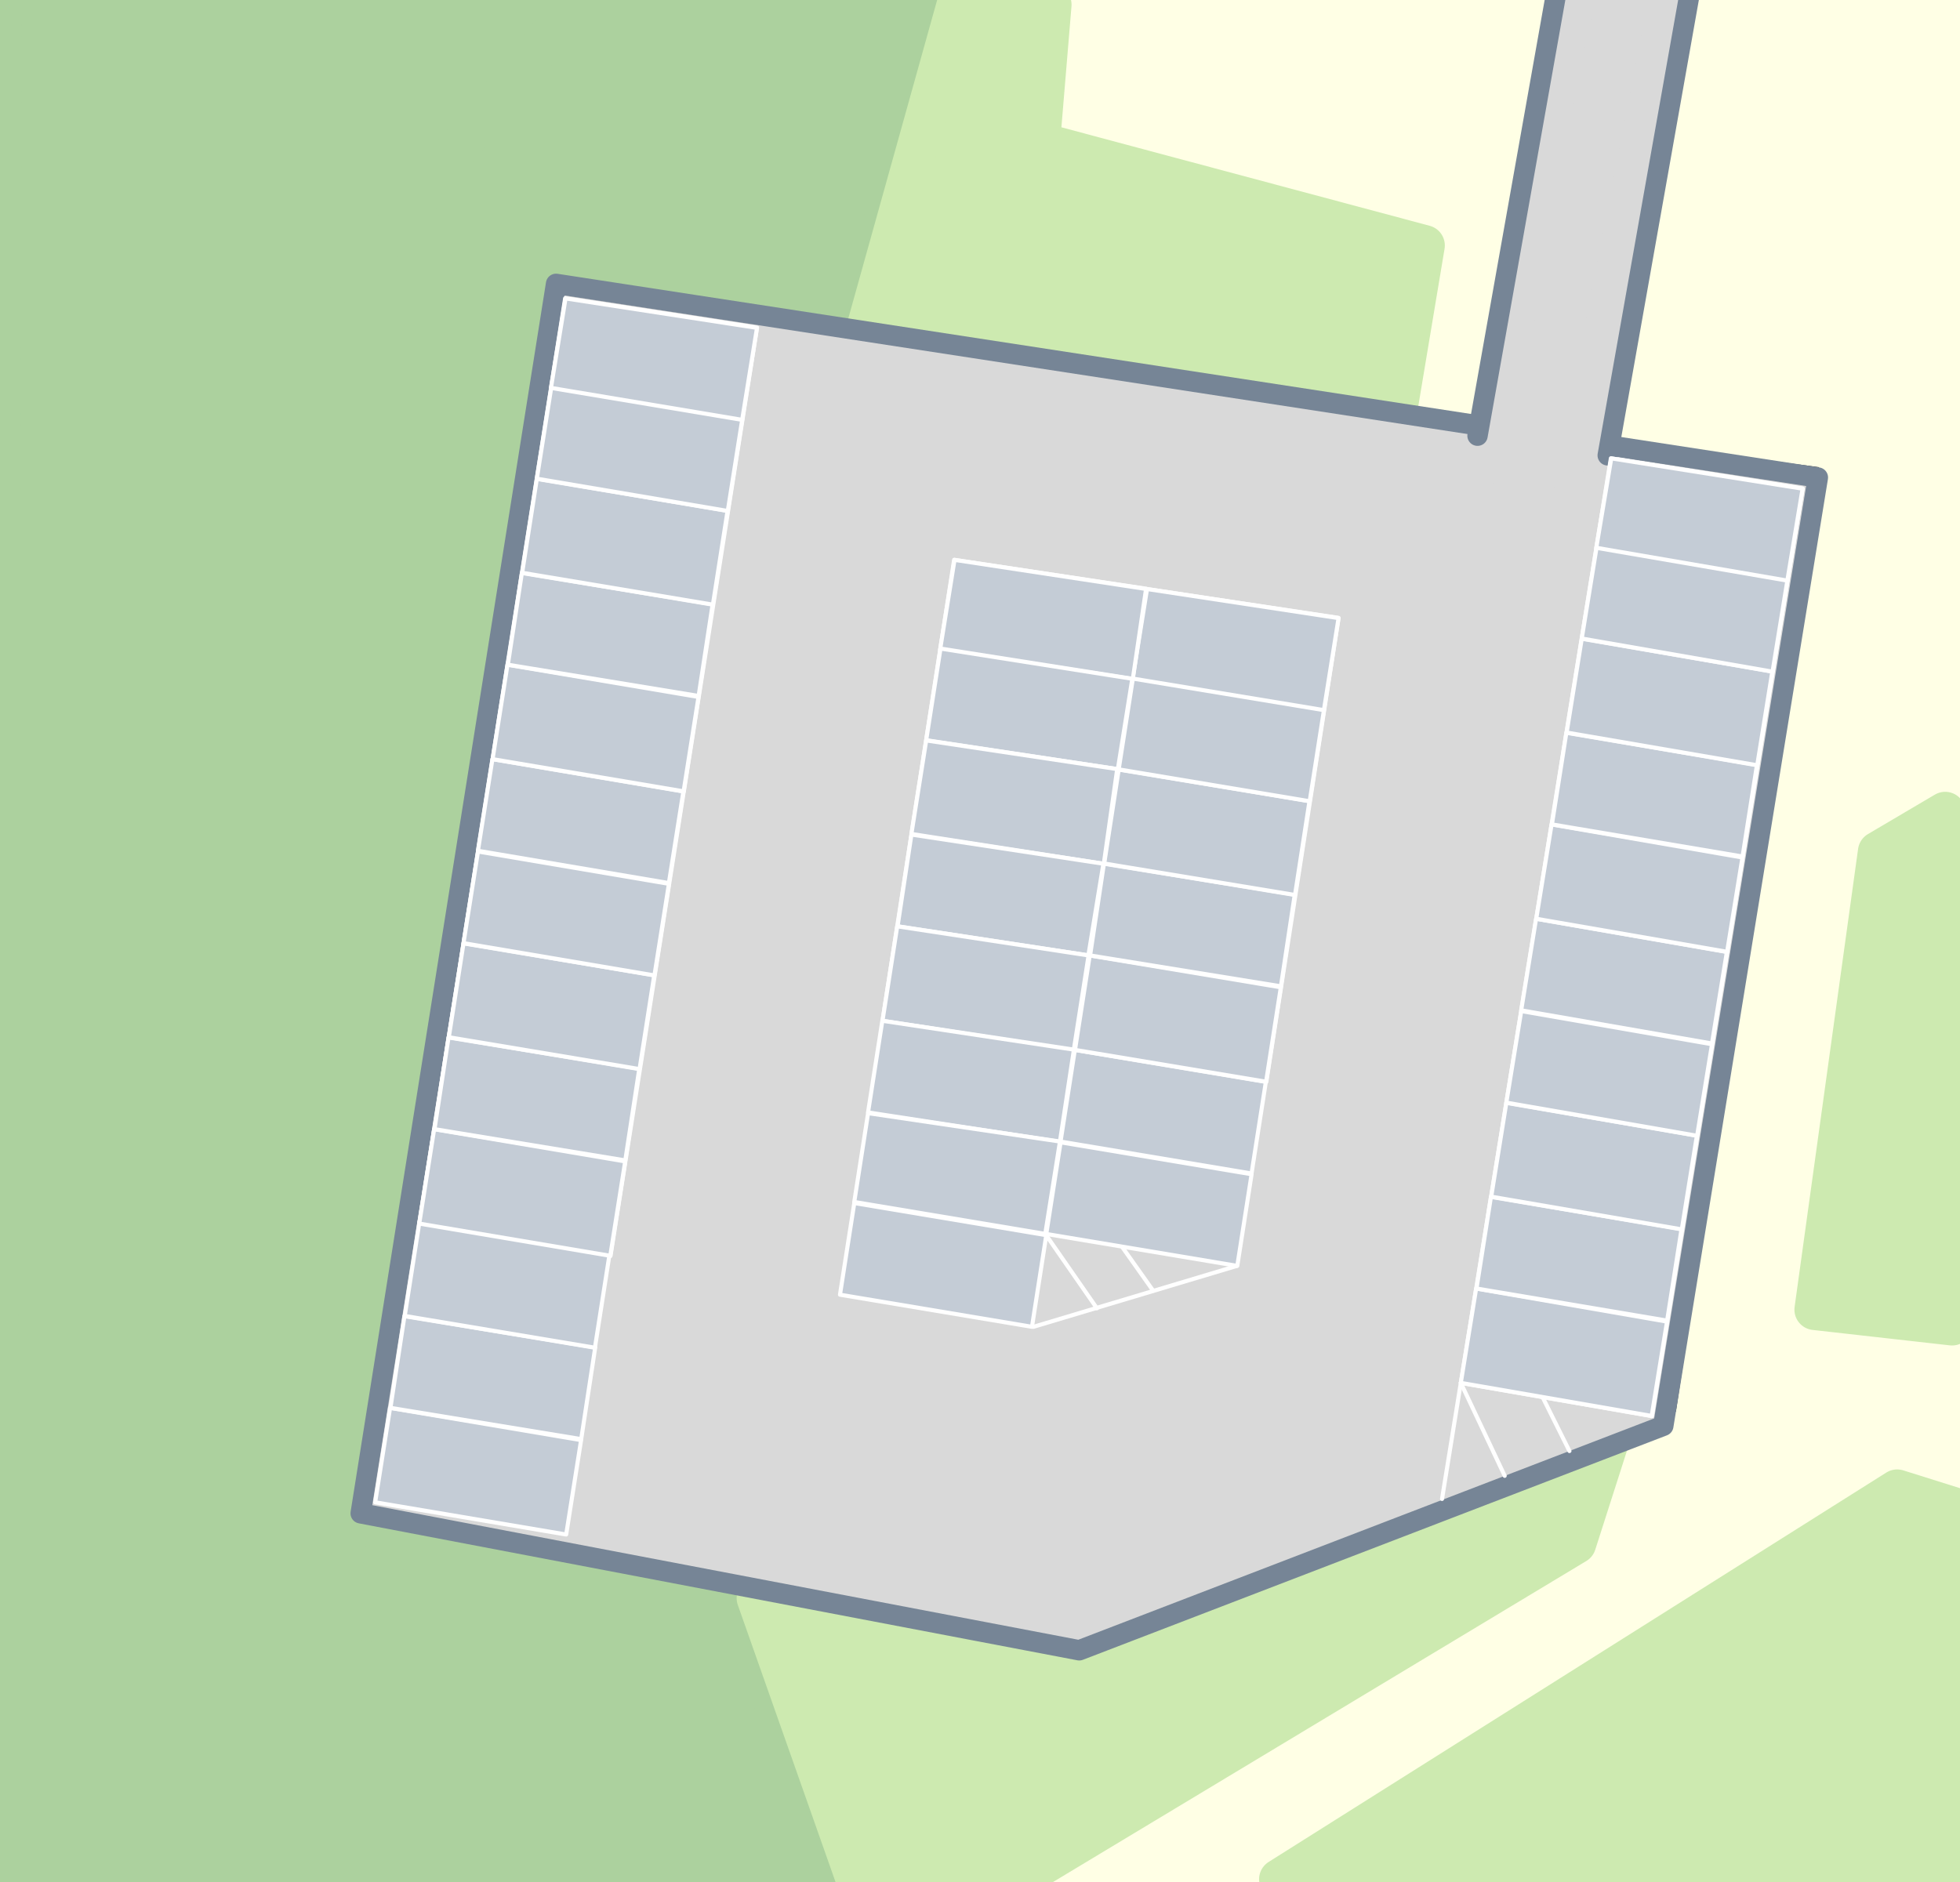 <svg xmlns="http://www.w3.org/2000/svg" xmlns:vectornator="http://vectornator.io" xml:space="preserve" stroke-linecap="round" stroke-linejoin="round" stroke-miterlimit="10" clip-rule="evenodd" width="481px" height="462px">
  <rect width="100%" height="100%" fill="#333333" stroke="none"/>
  <g vectornator:layerName="Layer 1">
    <g vectornator:layerName="Group 1" stroke-linecap="butt">
      <path vectornator:layerName="Curve 2" fill="#acd19e" stroke="#acd19e" stroke-width="10" d="M0 462h207.13l-37.481-96.317H-.609L0 462Z"/>
      <path vectornator:layerName="Curve 3" fill="#acd19e" stroke="#acd19e" stroke-width="10" d="m.329.043-.938 385.936 92.676 12.063L151.371-2.001.329.043Z"/>
      <path vectornator:layerName="Curve 4" fill="#acd19e" stroke="#acd19e" stroke-width="10" d="m230.593 0-88.398-.4L85.921 69.3 207.13 92.888 230.593 0Z"/>
      <path vectornator:layerName="Curve 11" fill="#ffffe5" stroke="#ffffe5" stroke-width="10" d="m481.71 194.319-4.983-1.758-21.396 9.086-17 122.222 43.379 8.207-2.345 31.948-16.12-6.742-156.354 104.72-48.087-1.469L415.912 349.31l35.239-232.359.734-6.607-64.238-8.443 14.316-98.743 77.555-1.317 2.192 192.478Z"/>
      <path vectornator:layerName="Curve 7" fill="#cdeab0" stroke="#cdeab0" stroke-width="10" d="M211.454 465.096h40.519l6.125-54.182-72.323-18.641 25.679 72.823Z"/>
      <path vectornator:layerName="Curve 12" fill="#ffffe5" stroke="#ffffe5" stroke-width="10" d="m266.162-2.001-6.32 31.603 94.809 24.229-8.954 43.718 27.389 2.107 17.382-101.657H266.162Z"/>
      <path vectornator:layerName="Curve 6" fill="#cdeab0" stroke="#cdeab0" stroke-width="10" d="m397.153 346.306-10.431 32.57-136.162 81.98 14.134-50.884 132.459-63.666Z"/>
      <path vectornator:layerName="Curve 8" fill="#cdeab0" stroke="#cdeab0" stroke-width="10" d="m235.417-.871 22.55 2.021-2.819 33.846 94.425 25.258-6.577 39.402-130.128-19.701L235.417-.871Z"/>
      <path vectornator:layerName="Curve 9" fill="#cdeab0" stroke="#cdeab0" stroke-width="10" d="m477.368 199.357-16.422 9.685-15.58 112.428 33.687 3.79-1.685-125.903Z"/>
      <path vectornator:layerName="Curve 10" fill="#cdeab0" stroke="#cdeab0" stroke-width="10" d="m480.316 370.315-14.738-4.632-151.588 95.585 165.905-.842.421-90.111Z"/>
      <path vectornator:layerName="Rectangle 1" fill="#d9d9d9" stroke="#d9d9d9" stroke-width="4.106" d="m387.09 112.61 5.656 1.046-.222 1.198-5.655-1.046.221-1.198Z"/>
    </g>
    <g vectornator:layerName="ParkingLot16B">
      <path vectornator:layerName="ParkingLot1" fill="#d9d9d9" stroke="#768596" stroke-linecap="butt" stroke-width="5" d="m446.119 117.211-37.93 232.768-35.795 13.76-107.539 41.338-176.341-33.619L136.463 69.676l309.656 47.535Z"/>
      <path vectornator:layerName="Path to ParkingLot2" fill="#d9d9d9" stroke="#d9d9d9" stroke-linecap="butt" stroke-width="10" d="M366.239 108.083 385.728.106l24.229-2.107L387.834 111.77l-21.595-3.687Z"/>
      <path vectornator:layerName="Curve 15" fill="#d9d9d9" d="M390.193 115.64c-1.181-.007-2.389.152-3.484.207-.594-.21-1.326.332-1.684 1.216-2.393.2-4.691.85-7.075 1.093-3.667.373-7.367.247-11.044.459-4.33.25-9.471.571-12.493 4.102-.043.111.062.256.234.322.172.066.347.028.39-.084 3.018-3.537 8.422-3.49 12.673-3.325 3.179.123 6.358.455 9.542.411 2.297-.031 4.537-.456 6.84-.387 1.32.04 2.777-.057 4.076.191 1.158.221 2.375.71 3.573.591 2.13-.21 4.045-2.602 1.775-4.007-.987-.61-2.142-.783-3.323-.789Z"/>
      <path vectornator:layerName="Curve 16" fill="none" stroke="#768596" stroke-linecap="butt" stroke-width="5" d="M394.548 111.77 414.775-2.27"/>
      <path vectornator:layerName="Curve 17" fill="none" stroke="#768596" stroke-linecap="butt" stroke-width="5" d="M362.598 106.944 382.291-3.841"/>
    </g>
    <g vectornator:layerName="a" fill="#c4ccd6" stroke="#fff" stroke-linecap="butt">
      <path vectornator:layerName="Rectangle 19" d="m395.32 112.503 47.052 7.391-18.47 113.779-46.887-8.154 18.305-113.016Z"/>
      <path vectornator:layerName="Rectangle 24" d="m376.975 225.661 46.886 8.154-18.471 113.78-46.886-8.155 18.471-113.779Z"/>
      <path vectornator:layerName="Spot10" d="m362.258 316.284 46.844 8.12-3.765 23.153-46.844-8.12 3.765-23.153Z"/>
      <path vectornator:layerName="Spot9" d="m365.886 293.784 46.782 7.887-3.541 22.489-46.782-7.886 3.541-22.49Z"/>
      <path vectornator:layerName="Spot8" d="m369.665 270.703 46.771 8.038-3.708 23.025-46.771-8.038 3.708-23.025Z"/>
      <path vectornator:layerName="Spot7" d="m373.32 248.176 46.824 8.143-3.658 22.471-46.823-8.143 3.657-22.471Z"/>
      <path vectornator:layerName="Spot6" d="m376.965 225.521 46.824 8.143-3.658 22.471-46.823-8.143 3.657-22.471Z"/>
      <path vectornator:layerName="Spot5" d="m380.77 202.363 46.843 8.12-3.765 23.153-46.843-8.12 3.765-23.153Z"/>
      <path vectornator:layerName="Spot4" d="m384.397 179.863 46.782 7.886-3.54 22.49-46.782-7.886 3.54-22.49Z"/>
      <path vectornator:layerName="Spot3" d="m388.177 156.782 46.771 8.038-3.708 23.025-46.772-8.038 3.709-23.025Z"/>
      <path vectornator:layerName="Spot2" d="m391.832 134.254 46.823 8.144-3.658 22.471-46.823-8.144 3.658-22.471Z"/>
      <path vectornator:layerName="Spot1" d="m395.417 112.508 46.955 7.445-3.743 22.563-46.891-8.059 3.679-21.949Z"/>
    </g>
    <g vectornator:layerName="b" fill="#c4ccd6" stroke="#fff" stroke-linecap="butt">
      <path vectornator:layerName="Rectangle 19" d="m281.395 144.576 47.099 7.085-17.73 113.897-46.939-7.85 17.57-113.132Z"/>
      <path vectornator:layerName="Spot17" d="m260.278 280.389 46.875 7.838-3.512 22.495-46.875-7.839 3.512-22.494Z"/>
      <path vectornator:layerName="Spot16" d="m263.775 257.711 46.876 7.838-3.512 22.495-46.875-7.839 3.511-22.494Z"/>
      <path vectornator:layerName="Spot15" d="m267.429 234.528 46.895 7.815-3.614 23.178-46.896-7.815 3.615-23.178Z"/>
      <path vectornator:layerName="Spot14" d="m270.91 212.005 46.832 7.582-3.394 22.512-46.832-7.581 3.394-22.513Z"/>
      <path vectornator:layerName="Spot13" d="m274.54 188.9 46.822 7.734-3.559 23.048-46.822-7.733 3.559-23.049Z"/>
      <path vectornator:layerName="Spot12" d="m278.048 166.349 46.875 7.839-3.511 22.495-46.876-7.839 3.512-22.495Z"/>
      <path vectornator:layerName="Spot11" d="m281.492 144.58 47.003 7.139-3.597 22.588-46.942-7.755 3.536-21.972Z"/>
    </g>
    <g vectornator:layerName="c" fill="#c4ccd6" stroke="#fff" stroke-linecap="butt">
      <path vectornator:layerName="Rectangle 19" d="m234.153 137.42 47.099 7.085-17.73 113.897-46.939-7.849 17.57-113.133Z"/>
      <path vectornator:layerName="Spot18" d="m234.25 137.424 47.003 7.14-3.256 22.124-47.283-7.291 3.536-21.973Z"/>
      <path vectornator:layerName="Spot19" d="m230.806 159.193 47.072 7.419-3.547 22.194-47.037-7.118 3.512-22.495Z"/>
      <path vectornator:layerName="Spot20" d="m227.298 181.744 46.875 7.032-3.293 23.257-47.218-7.337 3.636-22.952Z"/>
      <path vectornator:layerName="Spot21" d="m223.668 204.85 47.113 7.16-3.682 22.49-46.825-7.138 3.394-22.512Z"/>
      <path vectornator:layerName="Spot22" d="m220.187 227.372 46.958 7.149-3.644 23.311-46.929-7.282 3.615-23.178Z"/>
      <path vectornator:layerName="Spot23" d="m216.533 250.555 47.012 7.088-3.435 22.631-47.088-7.225 3.511-22.494Z"/>
      <path vectornator:layerName="Spot24" d="m213.036 273.233 47.088 6.965-3.608 22.672-46.876-7.838 3.396-21.799Z"/>
      <path vectornator:layerName="Spot25" d="m209.648 295.301 47.117 7.879-3.511 22.495-47.116-7.879 3.51-22.495Z"/>
    </g>
    <g vectornator:layerName="d" fill="#c4ccd6" stroke="#fff" stroke-linecap="butt">
      <path vectornator:layerName="Rectangle 19" d="m138.689 73.24 47.085 7.179L167.816 194.28l-46.922-7.943 17.795-113.097Z"/>
      <path vectornator:layerName="Rectangle 24" d="m120.854 186.479 46.922 7.943-17.958 113.862-46.922-7.943 17.958-113.862Z"/>
      <path vectornator:layerName="Spot38" d="m95.727 345.579 46.88 7.909-3.661 23.17-46.879-7.909 3.661-23.17Z"/>
      <path vectornator:layerName="Spot37" d="m99.253 323.063 24.799 4.066 22.019 3.61-3.439 22.505-46.818-7.675 3.439-22.506Z"/>
      <path vectornator:layerName="Spot36" d="m102.929 299.965 46.674 7.805-3.604 23.039-46.675-7.805 3.605-23.039Z"/>
      <path vectornator:layerName="Spot35" d="m106.546 277.168 46.879 7.909-3.66 23.17-46.88-7.909 3.661-23.17Z"/>
      <path vectornator:layerName="Spot34" d="m110.072 254.652 46.817 7.675-3.439 22.506-46.817-7.676 3.439-22.505Z"/>
      <path vectornator:layerName="Spot33" d="m113.747 231.554 46.807 7.827-3.604 23.041-46.807-7.826 3.604-23.042Z"/>
      <path vectornator:layerName="Spot32" d="m117.301 209.01 46.859 7.932-3.556 22.488-46.86-7.933 3.557-22.487Z"/>
      <path vectornator:layerName="Spot31" d="m120.844 186.339 46.86 7.933-3.557 22.487-46.86-7.932 3.557-22.488Z"/>
      <path vectornator:layerName="Spot30" d="m124.544 163.164 46.879 7.909-3.66 23.17-46.88-7.909 3.661-23.17Z"/>
      <path vectornator:layerName="Spot29" d="m128.07 140.648 46.817 7.676-3.439 22.505-46.817-7.675 3.439-22.506Z"/>
      <path vectornator:layerName="Spot28" d="m131.745 117.55 46.807 7.827-3.604 23.042-46.807-7.827 3.604-23.042Z"/>
      <path vectornator:layerName="Spot27" d="m135.299 95.006 46.859 7.933-3.556 22.487-46.86-7.932 3.557-22.488Z"/>
      <path vectornator:layerName="Spot26" d="m138.786 73.244 46.989 7.233-3.642 22.58-46.927-7.848 3.58-21.965Z"/>
    </g>
    <g vectornator:layerName="Group 4" fill="none" stroke="#fff" stroke-linecap="butt">
      <path vectornator:layerName="Line 1" d="m358.493 339.437-4.606 28.491"/>
      <path vectornator:layerName="Line 2" d="m358.493 339.437 10.771 22.816"/>
      <path vectornator:layerName="Line 3" d="m378.589 342.994 6.565 13.176"/>
    </g>
    <g vectornator:layerName="Group 8" fill="none" stroke="#fff" stroke-linecap="butt">
      <path vectornator:layerName="Line 1" d="m303.539 310.722-49.909 14.953"/>
      <path vectornator:layerName="Line 2" d="m256.766 303.223 12.427 17.91"/>
      <path vectornator:layerName="Line 3" d="m275.452 306.17 7.528 10.63"/>
    </g>
  </g>
</svg>
